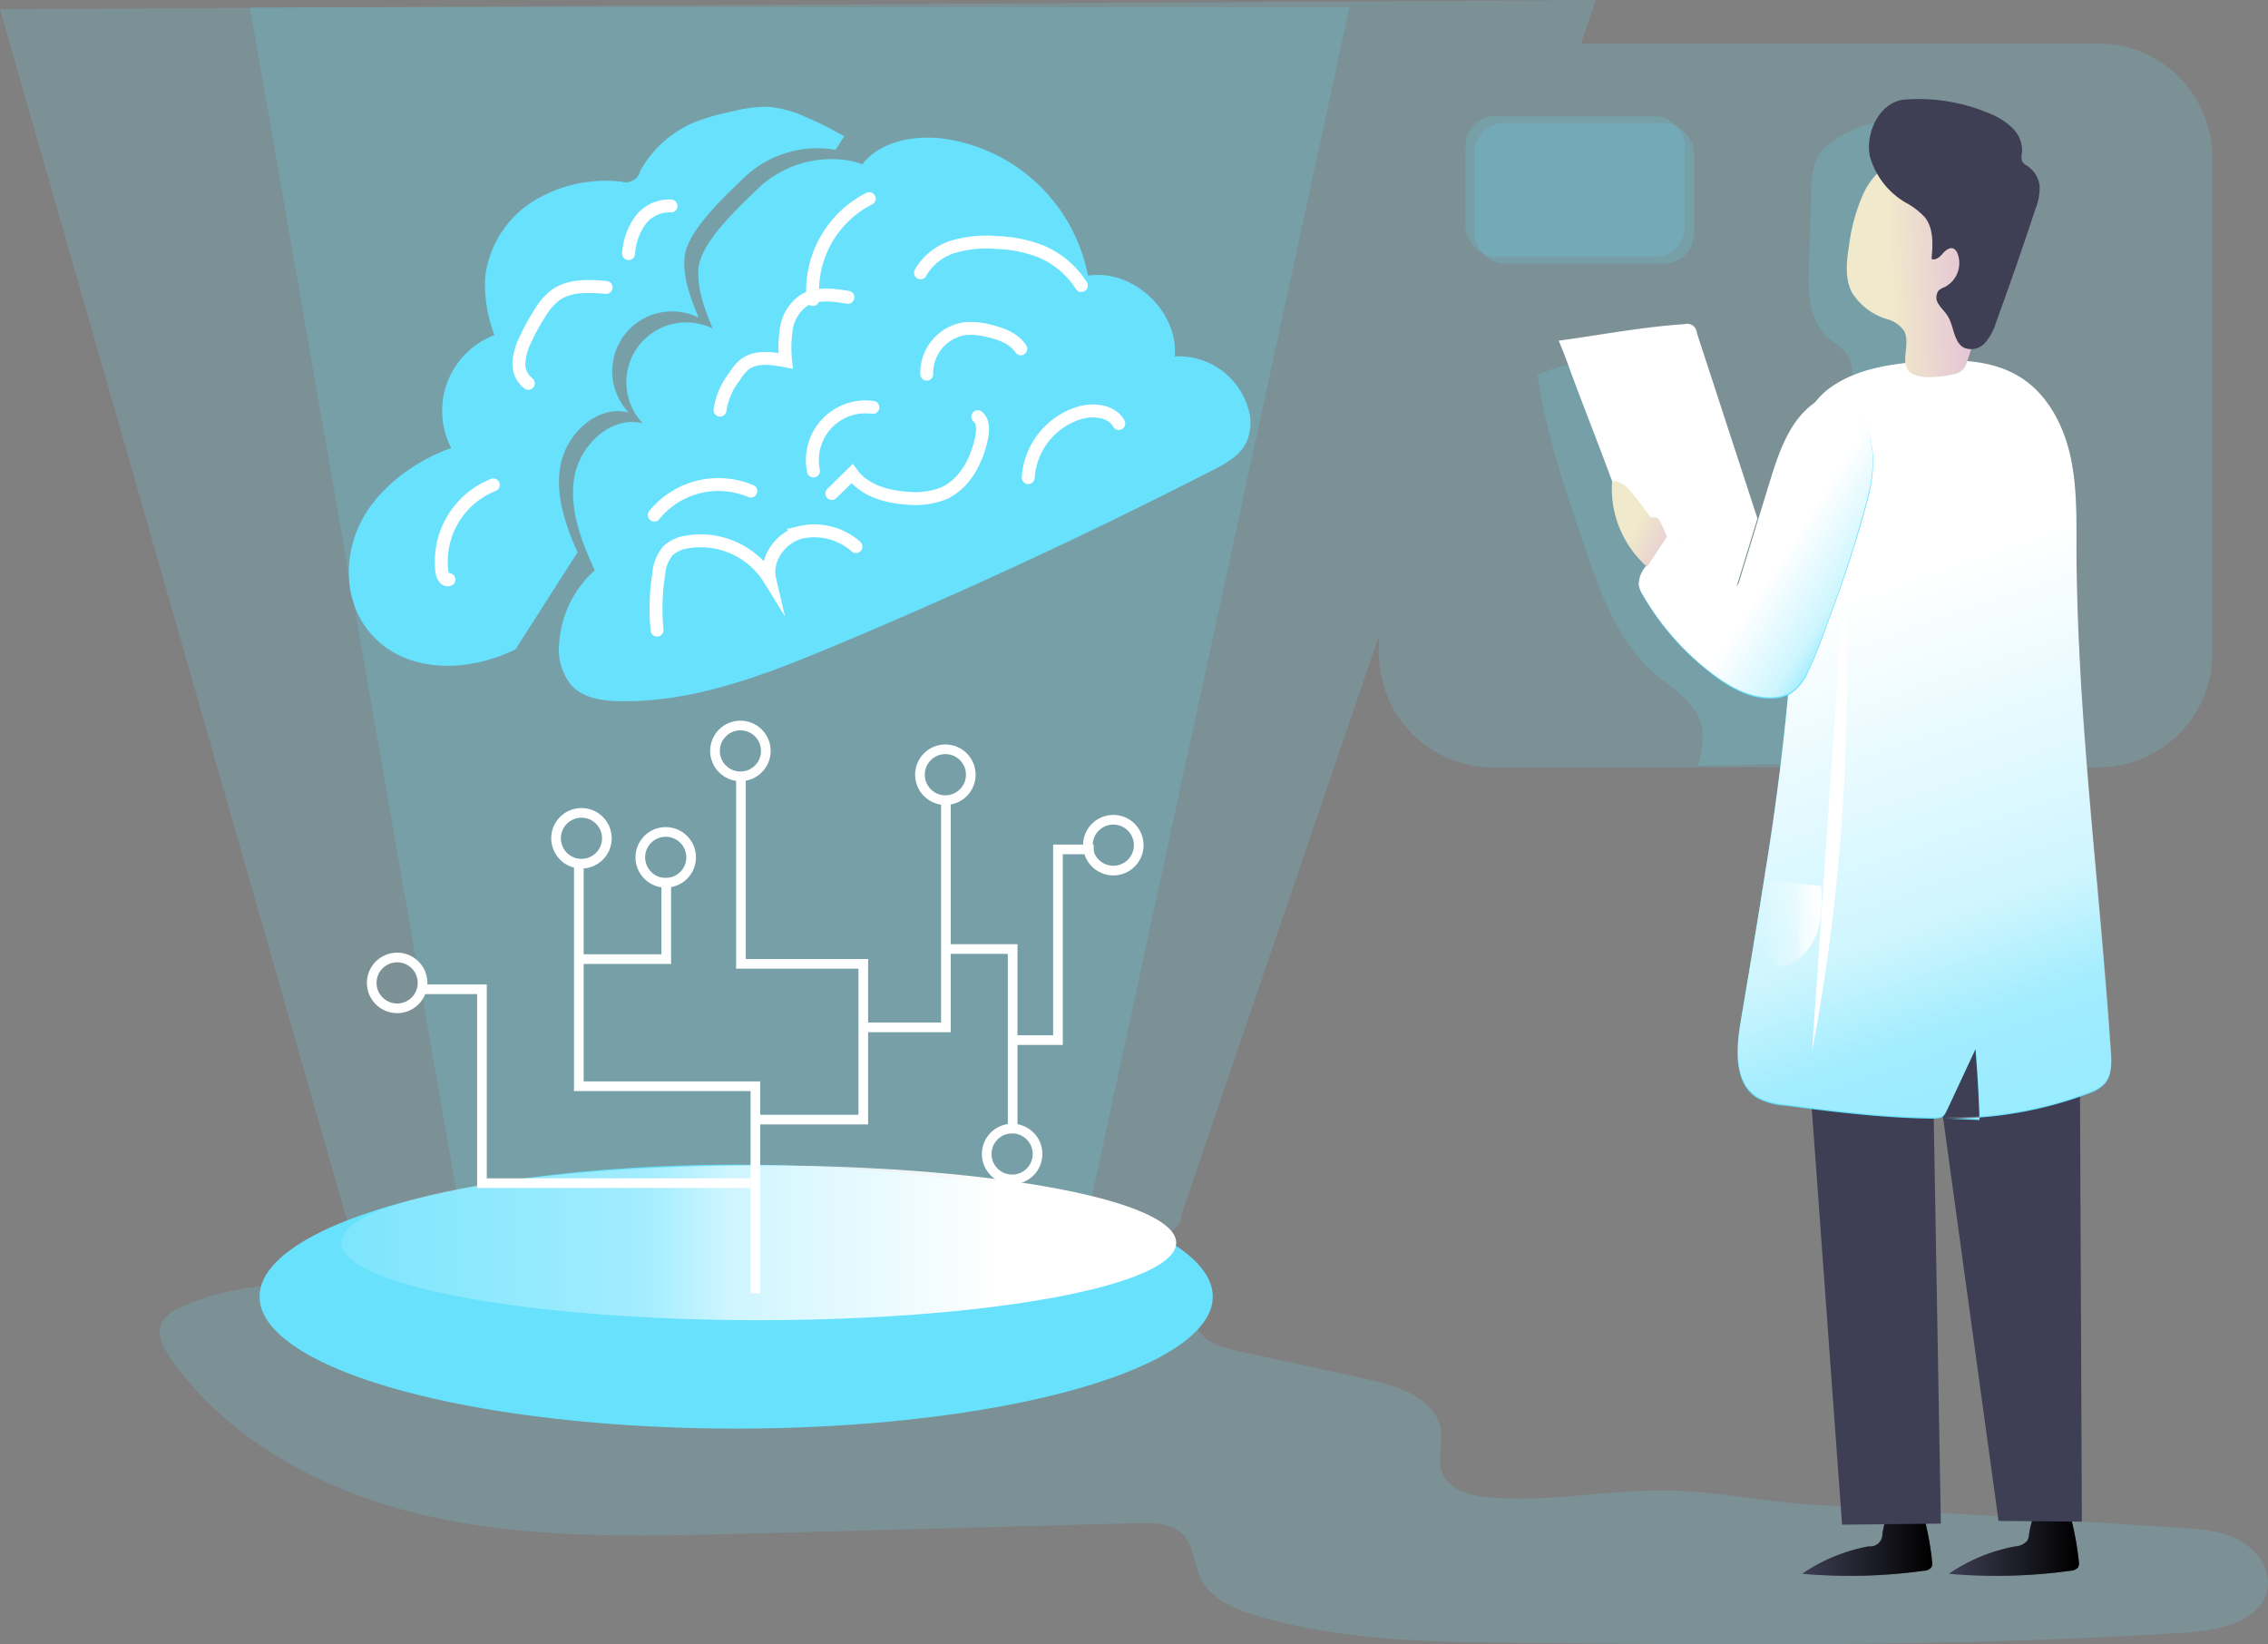<svg xmlns="http://www.w3.org/2000/svg" xmlns:xlink="http://www.w3.org/1999/xlink" width="340.421" height="246.778" viewBox="0 0 340.421 246.778"><rect x="0" y="0" width="340.421" height="246.778" fill="#808080" stroke="none"/><defs><linearGradient id="a" y1="0.504" x2="1" y2="0.504" gradientUnits="objectBoundingBox"><stop offset="0" stop-opacity="0"/><stop offset="0.99"/></linearGradient><linearGradient id="b" x1="0" y1="0.504" x2="1" y2="0.504" xlink:href="#a"/><linearGradient id="c" x1="0.651" y1="1.711" x2="0.409" y2="0.297" gradientUnits="objectBoundingBox"><stop offset="0.02" stop-color="#fff" stop-opacity="0"/><stop offset="0.58" stop-color="#fff" stop-opacity="0.388"/><stop offset="0.68" stop-color="#fff" stop-opacity="0.678"/><stop offset="1" stop-color="#fff"/></linearGradient><linearGradient id="d" x1="1.253" y1="1.009" x2="0.629" y2="0.499" xlink:href="#c"/><linearGradient id="e" x1="0.824" y1="0.485" x2="0.309" y2="0.514" gradientUnits="objectBoundingBox"><stop offset="0" stop-color="#e5c5d5"/><stop offset="0.42" stop-color="#ead4d1"/><stop offset="1" stop-color="#f0e9cb"/></linearGradient><linearGradient id="f" x1="0.003" y1="0.499" x2="0.998" y2="0.499" xlink:href="#c"/><linearGradient id="g" x1="1.064" y1="0.995" x2="0.471" y2="0.512" xlink:href="#e"/><linearGradient id="h" x1="-0.215" y1="0.5" x2="0.785" y2="0.5" xlink:href="#c"/></defs><g transform="translate(-0.02)"><path d="M243.528,65.54l-2.206,6.529H228.054A17.058,17.058,0,0,0,211,89.136V160.9l-29.757,87.215c1.129,3.982-22.974,11.955-63.89,11.518-59.619-.621-61.431-11.518-61.431-11.518L4,66.932Z" transform="translate(-3.98 -65.54)" fill="#68e1fd" opacity="0.18" style="isolation:isolate"/><path d="M171.718,252.21l40.19-185.44H46.86L79.3,252.805S62.4,263.1,122.014,263.728C162.913,264.157,172.856,256.192,171.718,252.21Z" transform="translate(-9.328 -65.693)" fill="#68e1fd" opacity="0.18" style="isolation:isolate"/><path d="M231.655,317.6c-3.028-.21-6.625-.936-7.746-3.728-.814-2.03.088-4.376-.254-6.512-.709-4.586-6.223-6.5-10.809-7.509L193.329,295.6c-2.022-.446-4.192-.971-5.54-2.529-.954-1.112-1.339-2.626-2.074-3.868-3.055-5.3-10.616-5.356-16.76-4.822A726.921,726.921,0,0,1,65.18,285.954c-10.4-.586-21.329-1.3-30.729,3.124a5.339,5.339,0,0,0-2.809,2.346c-.753,1.672.236,3.58,1.278,5.094,8.8,12.761,23.674,20.462,38.929,23.876s31.088,3.011,46.728,2.626l59.663-1.6c2.363-.07,5.015,0,6.678,1.637s1.663,4.525,2.757,6.713c1.523,3.054,5.05,4.542,8.358,5.531,12.769,3.816,26.335,3.965,39.682,4.087,33.381.306,66.8.6,100.124-1.567,4.954-.324,11.194-1.812,11.938-6.66.455-2.984-1.75-5.873-4.437-7.264s-5.873-1.61-8.927-1.8l-55.077-3.457c-7-.438-14.073-1.943-20.953-2.1C249.474,316.289,240.7,318.232,231.655,317.6Z" transform="translate(-7.396 -92.821)" fill="#68e1fd" opacity="0.18" style="isolation:isolate"/><path d="M332.567,332.244a1.462,1.462,0,0,1-.1.875,1.479,1.479,0,0,1-1.112.516,81.607,81.607,0,0,1-18.309.464,26.257,26.257,0,0,1,10.012-4.122,1.812,1.812,0,0,0,2.048-1.829,12.973,12.973,0,0,1,.691-2.7,1,1,0,0,1,.35-.525,1.086,1.086,0,0,1,.578-.079l3.168.166c1.26.079,1.313,0,1.628,1.252a42.413,42.413,0,0,1,1.042,5.978Z" transform="translate(-42.546 -97.897)" fill="#3e3e54"/><path d="M357.727,332.245a1.4,1.4,0,0,1-.105.875,1.479,1.479,0,0,1-1.112.516,81.526,81.526,0,0,1-18.3.464,26.256,26.256,0,0,1,10.012-4.122,2.468,2.468,0,0,0,1.794-.875,2.625,2.625,0,0,0,.254-.945,12.444,12.444,0,0,1,.691-2.7.954.954,0,0,1,.35-.525,1.042,1.042,0,0,1,.569-.079l3.168.166c1.269.079,1.313,0,1.637,1.252a43.765,43.765,0,0,1,1.041,5.969Z" transform="translate(-45.685 -97.898)" fill="#3e3e54"/><path d="M332.567,332.244a1.462,1.462,0,0,1-.1.875,1.479,1.479,0,0,1-1.112.516,81.607,81.607,0,0,1-18.309.464,26.257,26.257,0,0,1,10.012-4.122,1.812,1.812,0,0,0,2.048-1.829,12.973,12.973,0,0,1,.691-2.7,1,1,0,0,1,.35-.525,1.086,1.086,0,0,1,.578-.079l3.168.166c1.26.079,1.313,0,1.628,1.252a42.413,42.413,0,0,1,1.042,5.978Z" transform="translate(-42.546 -97.897)" fill="url(#a)"/><path d="M357.727,332.245a1.4,1.4,0,0,1-.105.875,1.479,1.479,0,0,1-1.112.516,81.526,81.526,0,0,1-18.3.464,26.256,26.256,0,0,1,10.012-4.122,2.468,2.468,0,0,0,1.794-.875,2.625,2.625,0,0,0,.254-.945,12.444,12.444,0,0,1,.691-2.7.954.954,0,0,1,.35-.525,1.042,1.042,0,0,1,.569-.079l3.168.166c1.269.079,1.313,0,1.637,1.252a43.765,43.765,0,0,1,1.041,5.969Z" transform="translate(-45.685 -97.898)" fill="url(#b)"/><path d="M311.46,208.529l7.4,101.586,14.826-.166-1.278-72.643,9.934,72.24,12.507.114-.473-108.526S340.6,175.586,311.46,208.529Z" transform="translate(-42.347 -81.282)" fill="#3e3e54"/><path d="M365.56,90.023v74.559a17.067,17.067,0,0,1-17.067,17.058H257.568a17.058,17.058,0,0,1-17.058-17.058V90.023A17.058,17.058,0,0,1,257.568,73h90.926A17.075,17.075,0,0,1,365.56,90.023Z" transform="translate(-33.494 -66.471)" fill="#68e1fd" opacity="0.18" style="isolation:isolate"/><path d="M267.66,124.37c1.287,8.962,4.245,17.6,7.185,26.169,2.337,6.792,4.884,13.916,10.31,18.625,2.669,2.328,6.126,4.245,7.089,7.658.56,2.048.053,4.227-.446,6.293l18.2-.411a3.23,3.23,0,0,0,1.654-.324,2.976,2.976,0,0,0,1.1-1.68c1.409-4.017,1.322-8.376,1.54-12.629.525-10.5,3.247-21.32,10.363-29.022a10.5,10.5,0,0,0,2.354-3.151,9.015,9.015,0,0,0,.333-3.72q-.823-17.3-.368-34.623a5.251,5.251,0,0,0-.21-2.022,5.066,5.066,0,0,0-.945-1.374l-5.251-6.126a4.166,4.166,0,0,0-1.077-1c-1.2-.7-2.722-.131-3.991.446-2.319,1.059-4.814,2.284-5.916,4.577a10.992,10.992,0,0,0-.779,4.464l-.394,11.57c-.131,3.693-.079,7.833,2.538,10.433,1.164,1.138,2.757,1.9,3.5,3.343a6.494,6.494,0,0,1,.376,3.658,29.347,29.347,0,0,1-1.462,6.424,58.08,58.08,0,0,1-2.713,6.249l-10.5,21.88c-.254.508-.656,1.112-1.217,1.006a1.313,1.313,0,0,1-.761-.648c-7.142-10.5-11.036-23.114-19.115-32.934-1.26-1.532-3.02-3.641-5-4.28C271.861,122.489,269.883,123.723,267.66,124.37Z" transform="translate(-36.882 -68.182)" fill="#68e1fd" opacity="0.18" style="isolation:isolate"/><path d="M279.334,144.708c-1.89-5.19-4.612-12.017-6.5-17.207-.481-1.313-.963-2.626-1.532-3.9,6.4-.875,12.472-2.057,18.913-2.486a1.435,1.435,0,0,1,1.82,1.269l9.111,27.9-5.164,16.839Z" transform="translate(-37.336 -72.468)" fill="#fff"/><path d="M332.9,241.141a58.992,58.992,0,0,0,21.837-3.755A5.917,5.917,0,0,0,357.049,236c1.112-1.234,1.068-3.1.954-4.752-1.707-25.25-5.12-50.412-5.2-75.715,0-4.674.079-9.4-.98-13.951s-3.44-8.988-7.387-11.492c-4.3-2.731-9.732-2.774-14.809-2.4-4.717.359-9.627,1.085-13.522,3.755-8.927,6.126-5.085,22.292-5.488,31.508a376.517,376.517,0,0,1-4.464,41.091c-1.19,7.667-2.494,15.316-3.772,22.966-.665,3.965-.875,8.927,2.512,11.045a10.284,10.284,0,0,0,4.166,1.155c5.881.761,11.78,1.5,17.706,1.812,1.479.079,2.958.131,4.437.149,1.82,0,1.75-.324,2.538-1.943q1.978-4.227,3.947-8.463.446,5.251.613,10.616" transform="translate(-41.165 -73.275)" fill="#68e1fd"/><path d="M332.918,240.95a59.172,59.172,0,0,0,21.88-3.763,5.882,5.882,0,0,0,2.3-1.383c1.112-1.234,1.077-3.089.963-4.752-1.707-25.25-5.12-50.412-5.2-75.715,0-4.674.079-9.4-.98-13.942s-3.448-9-7.387-11.492c-4.3-2.731-9.732-2.783-14.817-2.4-4.717.359-9.627,1.085-13.513,3.746-8.927,6.083-5.085,22.292-5.488,31.508a376.54,376.54,0,0,1-4.472,41.091c-1.182,7.667-2.486,15.316-3.772,22.974-.656,3.965-.875,8.918,2.521,11.036a10.144,10.144,0,0,0,4.157,1.155c5.89.761,11.78,1.5,17.714,1.812,1.479.079,2.958.131,4.437.149,1.82,0,1.75-.315,2.538-1.934q1.969-4.245,3.947-8.472.446,5.3.6,10.616" transform="translate(-41.172 -73.251)" fill="url(#c)"/><path d="M313.764,166.579c-.971,2.722-1.943,5.444-3.177,8.052a7.807,7.807,0,0,1-2.7,3.5,5.645,5.645,0,0,1-2.626.735c-3.361.184-6.52-1.584-9.19-3.623A40.259,40.259,0,0,1,285.723,163.5a3.851,3.851,0,0,1-.613-1.54,4.236,4.236,0,0,1,1.059-2.731l3.816-5.479a42.124,42.124,0,0,0,8.551,8.28,1.208,1.208,0,0,0,1.006.324c.368-.114.534-.534.648-.875l4.621-15.08c1.462-4.735,3.282-9.942,7.641-12.305a4.026,4.026,0,0,1,1.75-.551,4.1,4.1,0,0,1,2.862,1.47c3.781,3.868,3.606,9,2.416,13.828a186.082,186.082,0,0,1-5.715,17.741Z" transform="translate(-39.059 -74.026)" fill="#68e1fd"/><path d="M313.728,166.349c-.971,2.722-1.943,5.444-3.177,8.052a7.807,7.807,0,0,1-2.7,3.5,5.768,5.768,0,0,1-2.669.744c-3.352.175-6.512-1.593-9.181-3.632a40.163,40.163,0,0,1-10.345-11.745,4.017,4.017,0,0,1-.621-1.532A4.245,4.245,0,0,1,286.1,159l3.816-5.47a41.642,41.642,0,0,0,8.551,8.271,1.173,1.173,0,0,0,1,.324c.376-.114.543-.534.656-.875l4.621-15.08c1.453-4.744,3.273-9.951,7.641-12.305a3.807,3.807,0,0,1,1.75-.551,4.061,4.061,0,0,1,2.862,1.462c3.781,3.868,3.606,9,2.407,13.828a185.265,185.265,0,0,1-5.671,17.749Z" transform="translate(-39.049 -73.997)" fill="url(#d)"/><path d="M329.664,120.118a3.667,3.667,0,0,0-.341-1.654,4.712,4.712,0,0,0-2.713-1.8,9.353,9.353,0,0,1-5.076-3.886c-1.129-2.092-.875-4.639-.49-7a27.681,27.681,0,0,1,2.039-7.614,11.194,11.194,0,0,1,5.339-5.61c2.958-1.313,6.45-.823,9.426.429a8.411,8.411,0,0,1,3.028,1.943c1.75,1.9,1.9,4.726,1.812,7.3a69.685,69.685,0,0,1-3.912,20.839,3.063,3.063,0,0,1-.726,1.322,2.748,2.748,0,0,1-1.322.586c-1.637.385-4.665.823-6.214-.088C328.842,123.908,329.717,121.878,329.664,120.118Z" transform="translate(-43.502 -68.813)" fill="url(#e)"/><path d="M324.7,91.255a11.7,11.7,0,0,0,5.251,6.765,11.106,11.106,0,0,1,2.984,2.276c1.322,1.7,1.182,4.078.98,6.223.6.271,1.243-.289,1.68-.8s1.12-1.042,1.7-.709a1.261,1.261,0,0,1,.481.6,4.043,4.043,0,0,1-1.855,5.12,3.23,3.23,0,0,0-.945.534,1.751,1.751,0,0,0,0,2.048c.385.63.963,1.12,1.348,1.75,1,1.575.875,4.008,2.521,4.814a2.836,2.836,0,0,0,3.125-.779,8.305,8.305,0,0,0,1.61-3q3.116-8.516,5.943-17.119a8.289,8.289,0,0,0,.613-3.422,4.219,4.219,0,0,0-1.847-2.993,2.092,2.092,0,0,1-.744-.63,2.206,2.206,0,0,1-.044-1.348,4.7,4.7,0,0,0-1.435-3.7,10.5,10.5,0,0,0-3.457-2.2A27.263,27.263,0,0,0,329.947,82.6C326.061,82.888,323.873,87.772,324.7,91.255Z" transform="translate(-43.977 -67.66)" fill="#3e3e54"/><path d="M319.6,164.88a300.5,300.5,0,0,1-4.84,70.892" transform="translate(-42.759 -77.936)" fill="#fff"/><path d="M314.975,217.341a17.146,17.146,0,0,1-.359,6.267,8.752,8.752,0,0,1-3.5,5.076,3.189,3.189,0,0,1-3.5.271,3.8,3.8,0,0,1-1.146-2.241,18.275,18.275,0,0,1-.569-5.1c.079-1.3.6-4.752,2.171-5.1a5.76,5.76,0,0,1,1.243.236c.621.079,1.252.131,1.873.2Z" transform="translate(-41.652 -84.379)" fill="url(#f)"/><path d="M285.716,160.9a15.649,15.649,0,0,1-5.251-12.822c1.2-.166,2.223.814,2.993,1.75s1.663,2.074,2.424,3.16a1.077,1.077,0,0,0,.508.481c.289.1.639-.053.875.1a.875.875,0,0,1,.315.385,17.064,17.064,0,0,1,1.1,2.451" transform="translate(-38.475 -75.837)" fill="url(#g)"/><path d="M203,134.967c-1.015,1.978-3.1,3.116-5.076,4.122q-27.911,14.292-56.889,26.4c-10.24,4.289-20.918,8.428-32.024,8.236-2.564-.044-5.339-.42-7.15-2.241a8.439,8.439,0,0,1-1.952-6.538,15.99,15.99,0,0,1,5.33-10.861l-.481-1.059c-1.829-4.131-3.361-8.577-2.573-13,.875-4.8,5.531-9.207,10.249-8.008a8.98,8.98,0,0,1,10.5-14.222c-1.173-2.879-2.372-5.9-2.127-9,.306-3.965,6.074-9.225,8.892-11.973a15.894,15.894,0,0,1,13.767-4.219,12.42,12.42,0,0,1,1.934.534c2.626-3.361,7.378-4.306,11.632-3.912a25.656,25.656,0,0,1,22.23,20.629c6.739-1.042,13.583,5.321,13.032,12.13a10.87,10.87,0,0,1,11.115,8.122,7.124,7.124,0,0,1-.411,4.857Z" transform="translate(-15.944 -68.486)" fill="#68e1fd"/><path d="M186,113.57a13.268,13.268,0,0,0-6.126-5.146,20.078,20.078,0,0,0-6.547-1.3,17.819,17.819,0,0,0-6.459.6,8.542,8.542,0,0,0-5,3.938" transform="translate(-23.68 -70.72)" fill="none" stroke="#fff" stroke-linecap="round" stroke-miterlimit="10" stroke-width="1.94"/><path d="M127.48,133.4a10.782,10.782,0,0,1,2.188-5.041,7.133,7.133,0,0,1,1.435-1.75c1.68-1.348,4.1-1.006,6.223-.6a19.01,19.01,0,0,1,.131-4.936A6.319,6.319,0,0,1,140,116.988c1.925-1.234,4.42-.875,6.678-.516" transform="translate(-19.389 -71.853)" fill="none" stroke="#fff" stroke-linecap="round" stroke-miterlimit="10" stroke-width="1.94"/><path d="M193.932,137.892c-1.059-1.882-3.7-2.2-5.794-1.619a10.9,10.9,0,0,0-7.8,9.741" transform="translate(-25.985 -74.334)" fill="none" stroke="#fff" stroke-linecap="round" stroke-miterlimit="10" stroke-width="1.94"/><path d="M116.667,171.46a32.908,32.908,0,0,1,.263-8.5,6.065,6.065,0,0,1,1.365-3.4,5.251,5.251,0,0,1,2.792-1.313,12.183,12.183,0,0,1,12.481,5.593c-.691-2.958,1.532-6.126,4.446-7a9.413,9.413,0,0,1,8.507,2.092" transform="translate(-18.02 -76.893)" fill="none" stroke="#fff" stroke-linecap="round" stroke-miterlimit="10" stroke-width="1.94"/><path d="M168.565,137c.831.674.788,1.943.6,3-.674,3.5-2.538,7.142-5.846,8.551a11.658,11.658,0,0,1-5.146.691c-3.186-.175-6.6-1.12-8.481-3.693l-3.037,2.976" transform="translate(-21.781 -74.457)" fill="none" stroke="#fff" stroke-linecap="round" stroke-miterlimit="10" stroke-width="1.94"/><path d="M162.93,128.721a6.748,6.748,0,0,1,5.768-6.835,10.748,10.748,0,0,1,3.615.35c1.812.429,3.711,1.12,4.735,2.678" transform="translate(-23.812 -72.568)" fill="none" stroke="#fff" stroke-linecap="round" stroke-miterlimit="10" stroke-width="1.94"/><path d="M138.17,88.288l-1.3,2.031a15.859,15.859,0,0,0-13.767,4.219c-2.827,2.748-8.586,8.008-8.9,11.973-.245,3.1.954,6.126,2.127,8.988a8.98,8.98,0,0,0-10.5,14.231c-4.717-1.2-9.391,3.212-10.249,8.008-.788,4.376.744,8.866,2.573,12.988l-9.312,14.546c-6.4,3.2-14.765,3.7-20.226-.875a13.426,13.426,0,0,1-2.967-3.545c-2.7-4.691-2.276-10.8.42-15.483s8.017-8.56,13.128-10.292a12.157,12.157,0,0,1,6.485-16.962,21.775,21.775,0,0,1-1.418-8.358,15.57,15.57,0,0,1,7.054-11.614,20.734,20.734,0,0,1,13.47-3.046,2.232,2.232,0,0,0,2.783-1.628,16.682,16.682,0,0,1,8.043-7.256,33.477,33.477,0,0,1,5.838-1.672,19.851,19.851,0,0,1,5.409-.683,16.63,16.63,0,0,1,5.251,1.409,48.922,48.922,0,0,1,6.057,3.019Z" transform="translate(-11.445 -67.826)" fill="#68e1fd"/><path d="M143.412,114.741A15.535,15.535,0,0,1,151.858,99.6" transform="translate(-21.37 -69.79)" fill="none" stroke="#fff" stroke-linecap="round" stroke-miterlimit="10" stroke-width="1.94"/><path d="M152.4,135.389a7.982,7.982,0,0,0-8.91,9.54" transform="translate(-21.365 -74.247)" fill="none" stroke="#fff" stroke-linecap="round" stroke-miterlimit="10" stroke-width="1.94"/><path d="M130.695,149.619a12.411,12.411,0,0,0-14.485,3.588" transform="translate(-17.982 -75.908)" fill="none" stroke="#fff" stroke-linecap="round" stroke-miterlimit="10" stroke-width="1.94"/><path d="M94.4,129.2a3.632,3.632,0,0,1-1.4-3.125,8.892,8.892,0,0,1,.963-3.431,31.972,31.972,0,0,1,2.179-3.982,9.5,9.5,0,0,1,2.337-2.7c2.127-1.523,4.989-1.374,7.6-1.155" transform="translate(-15.085 -71.67)" fill="none" stroke="#fff" stroke-linecap="round" stroke-miterlimit="10" stroke-width="1.94"/><path d="M118.172,100.859a5.409,5.409,0,0,0-4.621,2.188,9.549,9.549,0,0,0-1.75,4.962" transform="translate(-17.432 -69.947)" fill="none" stroke="#fff" stroke-linecap="round" stroke-miterlimit="10" stroke-width="1.94"/><path d="M80.836,162.9c-.525.236-.954-.5-1.042-1.068A12.358,12.358,0,0,1,87.487,148.7" transform="translate(-13.424 -75.917)" fill="none" stroke="#fff" stroke-linecap="round" stroke-miterlimit="10" stroke-width="1.94"/><ellipse cx="71.54" cy="19.806" rx="71.54" ry="19.806" transform="translate(38.976 174.797)" fill="#68e1fd"/><ellipse cx="62.656" cy="11.623" rx="62.656" ry="11.623" transform="translate(51.255 174.894)" fill="url(#h)"/><path d="M125.791,212.578v-31.07H99.29v-33.4" transform="translate(-12.388 -18.482)" fill="none" stroke="#fff" stroke-miterlimit="10" stroke-width="1.45"/><circle cx="3.816" cy="3.816" r="3.816" transform="translate(83.48 121.996)" fill="none" stroke="#fff" stroke-miterlimit="10" stroke-width="1.45"/><circle cx="3.816" cy="3.816" r="3.816" transform="translate(55.815 143.701)" fill="none" stroke="#fff" stroke-miterlimit="10" stroke-width="1.45"/><circle cx="3.816" cy="3.816" r="3.816" transform="translate(96.127 124.858)" fill="none" stroke="#fff" stroke-miterlimit="10" stroke-width="1.45"/><circle cx="3.816" cy="3.816" r="3.816" transform="translate(107.339 108.885)" fill="none" stroke="#fff" stroke-miterlimit="10" stroke-width="1.45"/><circle cx="3.816" cy="3.816" r="3.816" transform="translate(138.102 112.456)" fill="none" stroke="#fff" stroke-miterlimit="10" stroke-width="1.45"/><circle cx="3.816" cy="3.816" r="3.816" transform="translate(163.308 123.029)" fill="none" stroke="#fff" stroke-miterlimit="10" stroke-width="1.45"/><circle cx="3.816" cy="3.816" r="3.816" transform="translate(148.123 169.38)" fill="none" stroke="#fff" stroke-miterlimit="10" stroke-width="1.45"/><path d="M99.29,162.735h13.119V150.57" transform="translate(-12.388 -18.789)" fill="none" stroke="#fff" stroke-miterlimit="10" stroke-width="1.45"/><path d="M129.952,184.645h15.5V161.268H127.09V133.13" transform="translate(-15.857 -16.613)" fill="none" stroke="#fff" stroke-miterlimit="10" stroke-width="1.45"/><path d="M160.505,137.21v34.107H148.34" transform="translate(-18.509 -17.122)" fill="none" stroke="#fff" stroke-miterlimit="10" stroke-width="1.45"/><path d="M121.647,198.741h-40.3v-29.1h-9.3" transform="translate(-8.987 -21.169)" fill="none" stroke="#fff" stroke-miterlimit="10" stroke-width="1.45"/><path d="M162.42,162.74h9.864v27.193" transform="translate(-20.266 -20.308)" fill="none" stroke="#fff" stroke-miterlimit="10" stroke-width="1.45"/><path d="M173.69,174.279h6.8V145.66h5.365" transform="translate(-21.672 -18.177)" fill="none" stroke="#fff" stroke-miterlimit="10" stroke-width="1.45"/><rect width="32.917" height="21.11" rx="4.47" transform="translate(219.996 17.408)" fill="#68e1fd" opacity="0.18" style="isolation:isolate"/><rect width="32.917" height="21.11" rx="4.47" transform="translate(221.361 18.458)" fill="#68e1fd" opacity="0.18" style="isolation:isolate"/></g></svg>